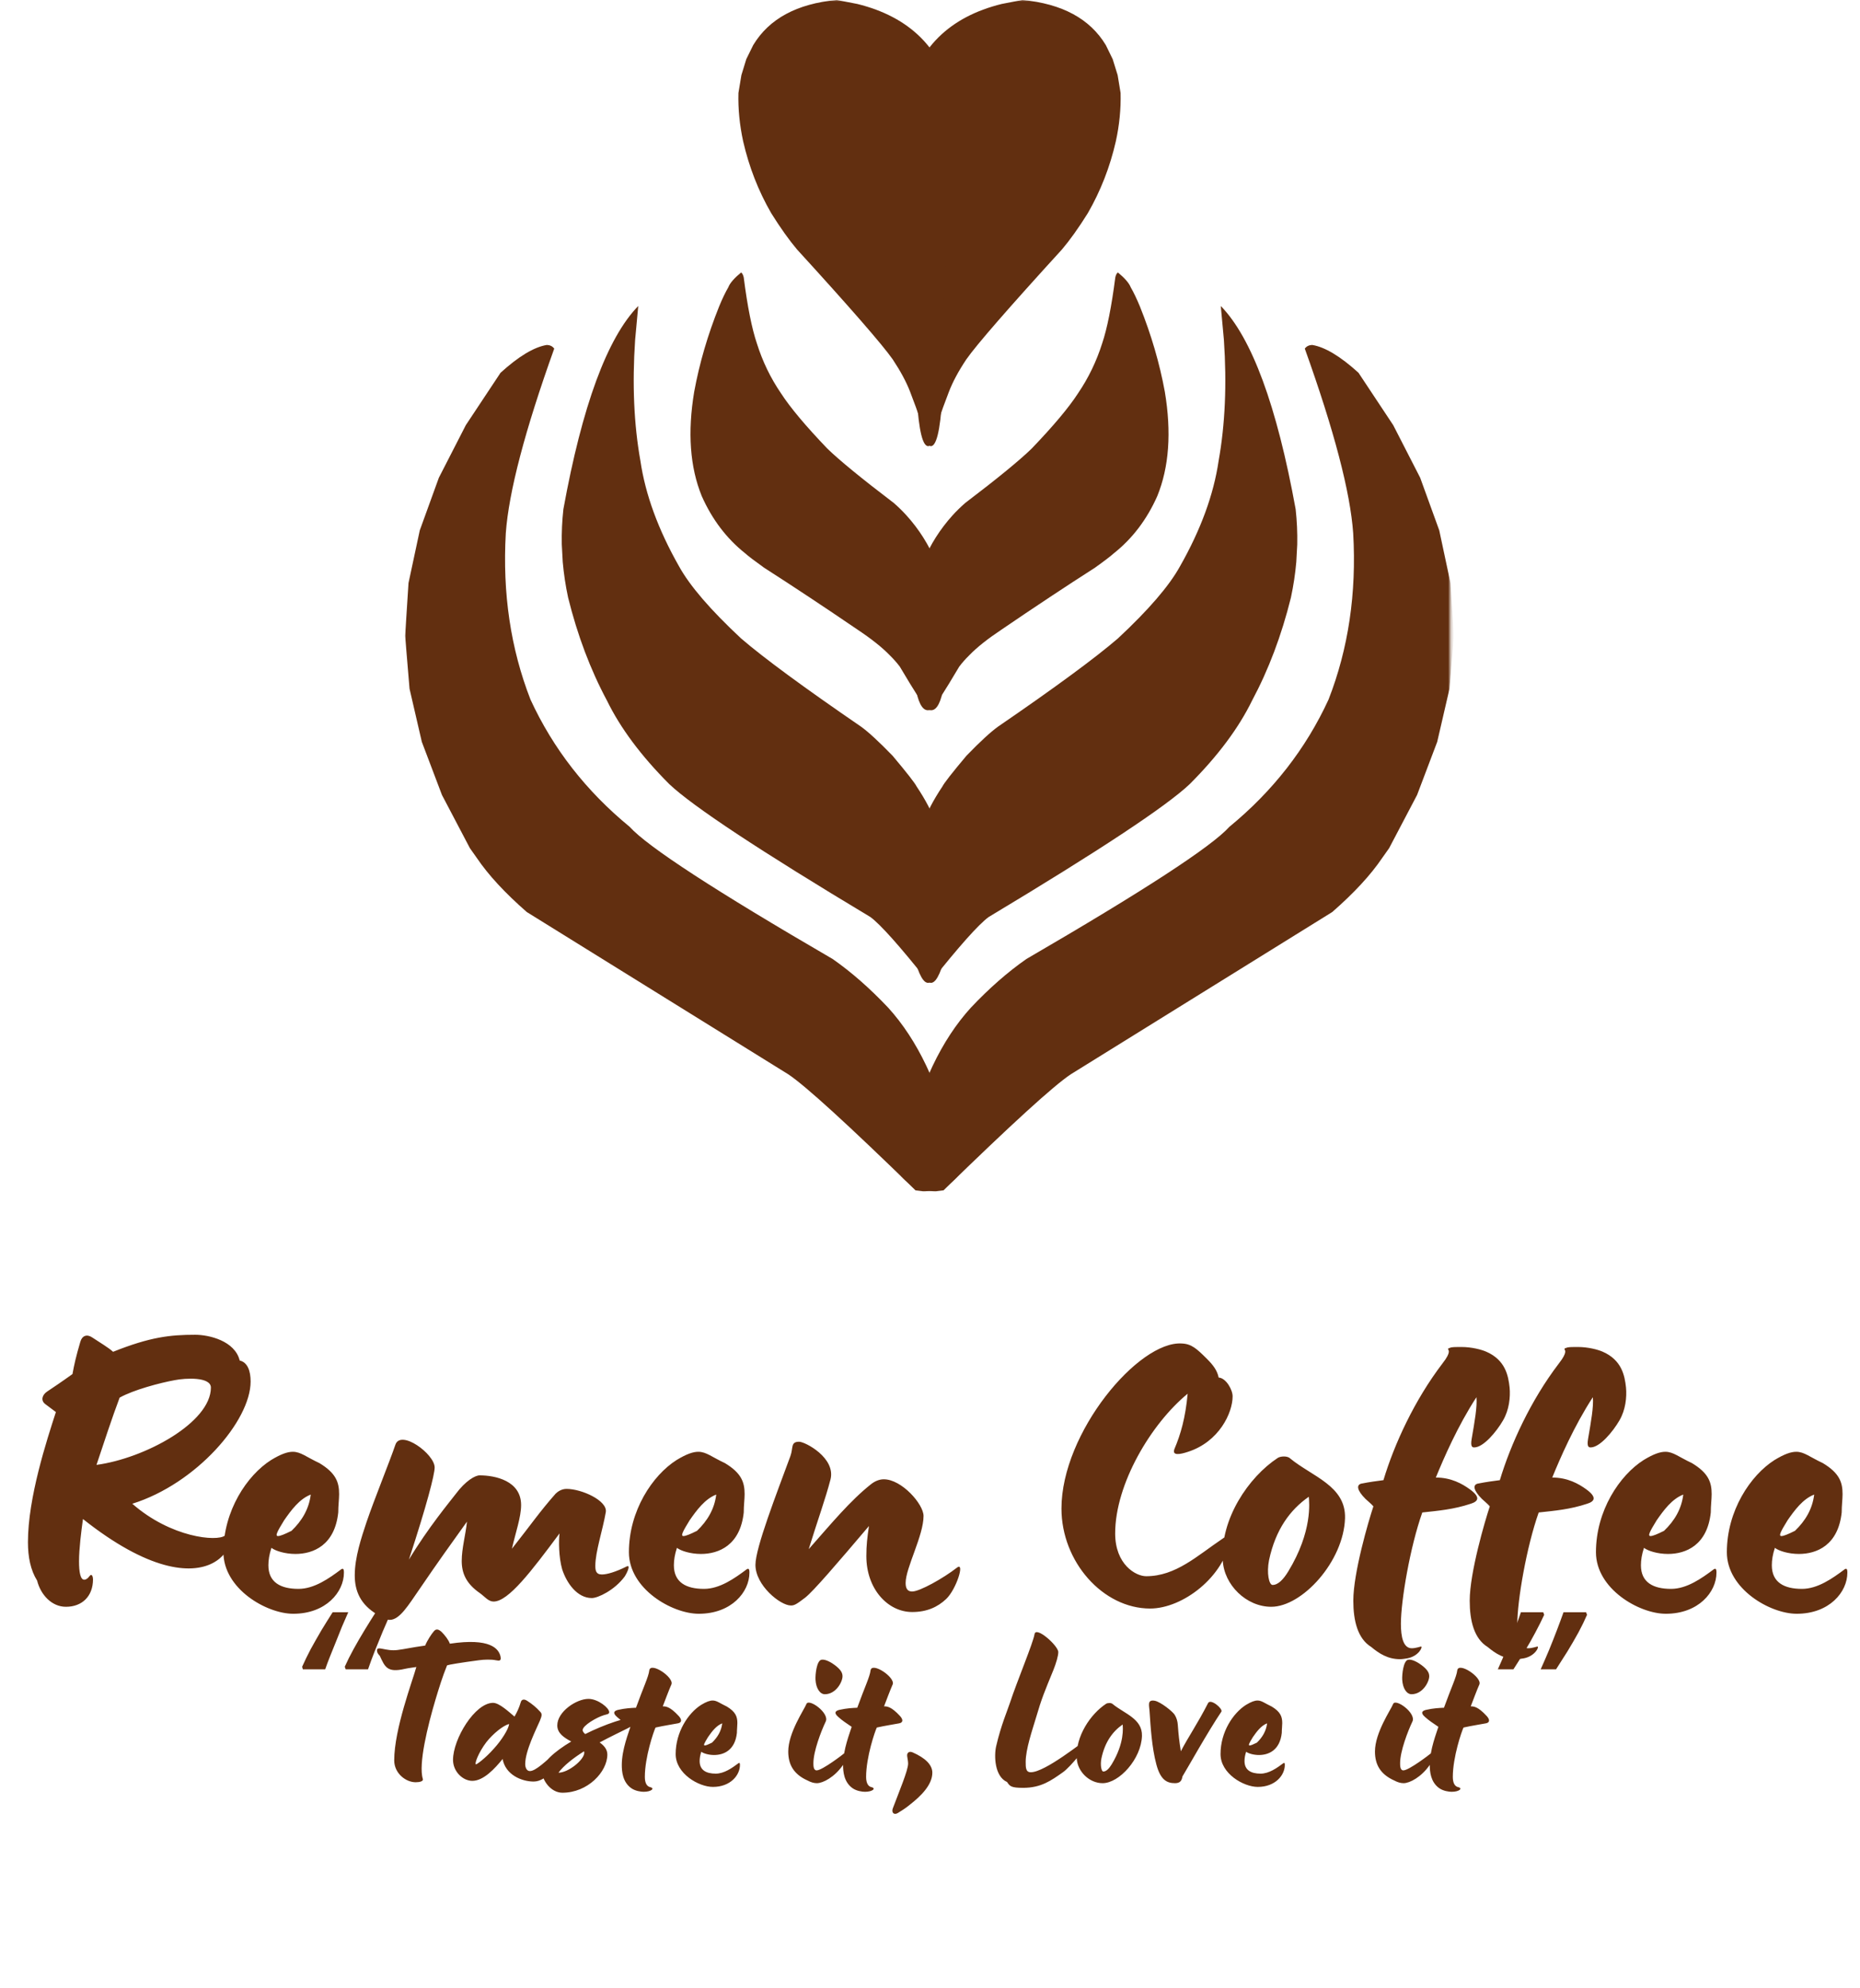 <svg width="639" height="683" viewBox="0 0 639 683" fill="none" xmlns="http://www.w3.org/2000/svg">
<path d="M22.65 552C17.7 552 13.95 547.8 12.75 543C10.5 539.4 9.6 534.9 9.6 529.8C9.6 514.5 16.05 494.85 19.2 485.1L15.6 482.4C13.95 481.2 14.4 479.25 16.2 478.05C21.6 474.45 23.4 473.1 24.9 472.05C25.5 468.75 26.1 466.05 27.6 460.95C28.2 458.85 29.85 458.25 31.65 459.45C34.35 461.25 37.2 462.9 38.85 464.4C51.6 459.3 58.5 458.55 67.05 458.55C71.85 458.55 80.7 460.65 82.35 467.4C85.05 468 86.1 471 86.1 474.6C86.1 488.1 67.5 509.7 45.45 516.6C58.8 528.3 74.55 529.65 77.25 527.55C79.35 525.75 80.55 533.1 73.05 537C65.55 540.9 51 539.7 28.5 521.85C27.9 526.2 27.15 532.05 27.15 536.4C27.15 540 27.6 542.7 28.95 542.7C29.55 542.7 30.15 542.25 30.6 541.65C31.65 540.15 31.95 541.95 31.95 542.55C31.95 548.4 28.2 552 22.65 552ZM33.15 503.25C49.8 501 72.45 488.7 72.45 476.7C72.45 472.95 63.75 473.4 60 474.15C55.05 475.05 45.9 477.45 41.1 480.15C38.55 486.9 35.7 495.6 33.15 503.25ZM100.754 554.4C91.604 554.4 76.754 545.85 76.754 533.25C76.754 519 84.854 506.85 93.104 501.6C96.554 499.5 98.804 498.75 100.604 498.75C103.304 498.75 105.254 500.55 109.754 502.65C115.454 506.1 116.504 509.25 116.504 513.3C116.504 515.1 116.204 517.2 116.204 519.6C115.004 530.85 107.654 533.85 101.504 533.85C97.904 533.85 94.604 532.8 93.254 531.75C92.504 534 92.204 535.95 92.204 537.75C92.204 543.6 96.404 545.85 102.554 545.85C107.954 545.85 113.054 542.25 117.254 539.1C118.154 538.5 118.154 539.7 118.154 540.3C118.154 546.9 112.004 554.4 100.754 554.4ZM95.504 527.7C96.254 527.7 97.754 527.1 100.154 525.9C103.754 522.45 106.154 518.4 106.754 513.45C102.854 514.95 100.004 518.85 97.604 522.3C95.204 526.2 94.454 527.7 95.504 527.7ZM133.875 556.5C132.825 556.5 131.475 555.75 129.675 554.7C123.825 551.25 121.875 546.6 121.875 541.2C121.875 535.05 124.125 528.3 125.925 522.9C128.625 514.95 133.725 502.5 135.825 496.35C137.625 490.95 149.325 499.5 149.325 504.15C149.325 506.55 146.625 517.05 140.475 535.8C147.075 524.85 154.575 515.85 156.525 513.3C159.975 508.65 163.275 506.85 164.775 506.85C170.025 506.85 179.025 508.65 179.025 517.05C179.025 521.25 177.075 526.65 175.875 532.05C182.625 523.5 185.325 519.45 190.875 513.15C191.625 512.4 192.975 511.5 194.625 511.5C199.875 511.5 208.725 515.55 208.125 519.45C207.075 525.6 204.525 533.1 204.525 537.9C204.525 539.4 204.675 540.9 206.775 540.9C208.575 540.9 211.575 540 215.175 538.2C216.825 537.3 215.475 540.3 214.575 541.65C211.125 546.3 205.425 549 203.325 549C198.225 549 194.625 543.75 193.125 539.1C191.925 534.9 191.925 529.2 192.225 526.8C182.625 539.7 174.675 550.2 169.575 550.2C167.775 550.2 166.575 548.55 164.925 547.35C160.125 544.05 158.625 540.45 158.625 536.25C158.625 531.9 159.975 527.25 160.425 522.75C154.725 530.7 150.825 536.1 144.075 546C140.325 551.4 137.325 556.5 133.875 556.5ZM240.061 554.4C230.911 554.4 216.061 545.85 216.061 533.25C216.061 519 224.161 506.85 232.411 501.6C235.861 499.5 238.111 498.75 239.911 498.75C242.611 498.75 244.561 500.55 249.061 502.65C254.761 506.1 255.811 509.25 255.811 513.3C255.811 515.1 255.511 517.2 255.511 519.6C254.311 530.85 246.961 533.85 240.811 533.85C237.211 533.85 233.911 532.8 232.561 531.75C231.811 534 231.511 535.95 231.511 537.75C231.511 543.6 235.711 545.85 241.861 545.85C247.261 545.85 252.361 542.25 256.561 539.1C257.461 538.5 257.461 539.7 257.461 540.3C257.461 546.9 251.311 554.4 240.061 554.4ZM234.811 527.7C235.561 527.7 237.061 527.1 239.461 525.9C243.061 522.45 245.461 518.4 246.061 513.45C242.161 514.95 239.311 518.85 236.911 522.3C234.511 526.2 233.761 527.7 234.811 527.7ZM313.382 553.8C304.982 553.8 297.632 545.85 297.632 534.6C297.632 530.85 297.932 528.3 298.532 524.25C287.582 537.15 279.482 546.6 276.632 548.85C273.332 551.4 272.732 551.55 271.682 551.55C268.082 551.55 259.532 544.65 259.532 537.6C259.532 531.75 266.732 513.3 271.532 500.25C272.582 497.4 271.532 495.3 274.532 495.3C276.632 495.3 287.132 500.85 285.332 508.2C283.532 515.1 280.982 522 277.832 532.2C285.782 523.2 292.082 515.55 299.282 509.85C300.632 508.8 302.132 508.2 303.632 508.2C309.782 508.2 317.282 516.75 317.282 520.8C317.282 527.55 311.132 538.65 311.132 543.75C311.132 544.95 311.282 546.75 313.382 546.75C315.932 546.75 324.032 542.25 328.832 538.5C331.532 536.55 328.532 546 325.082 549.3C322.082 552.15 318.332 553.8 313.382 553.8ZM395.114 552.6C378.914 552.6 364.664 536.55 364.664 518.25C364.664 492.15 391.214 460.5 406.064 461.55C409.364 461.7 411.164 463.35 414.764 466.95C416.714 468.9 418.214 470.85 418.664 473.25C421.214 473.4 423.464 477.45 423.464 479.7C423.464 485.4 418.814 495.3 408.164 498.75C405.464 499.65 402.464 500.25 403.514 497.7C405.614 492.75 407.264 487.05 408.014 478.8C395.414 489.15 383.114 509.85 383.114 526.8C383.114 537.45 390.164 541.5 393.764 541.5C403.964 541.5 411.314 534.45 420.014 528.6C421.664 527.4 423.014 526.8 422.714 528.6C420.614 541.65 406.364 552.6 395.114 552.6ZM436.732 552C428.182 552 420.532 544.5 420.082 536.1C419.182 521.85 428.932 507.45 438.982 500.85C439.882 500.25 442.282 500.1 443.182 501C450.832 507.3 462.382 510.45 462.082 521.55C461.632 536.4 447.382 552 436.732 552ZM435.982 535.95C435.082 540.45 435.982 544.5 437.182 544.5C439.132 544.5 440.932 542.55 442.582 539.85C450.982 526.05 449.782 516 449.632 514.2C443.182 518.7 438.232 525.45 435.982 535.95ZM480.977 570C476.777 570 473.777 568.05 471.077 565.8C466.427 562.95 464.927 556.8 464.927 549.9C464.927 540.3 470.177 522.45 471.827 517.5C471.077 516.6 469.727 515.55 469.127 514.95C466.127 511.95 465.977 510.15 467.627 509.7C470.627 509.1 473.027 508.8 475.277 508.5C479.027 496.05 485.927 481.05 495.527 468.45C498.827 464.25 497.477 463.8 497.477 463.5C497.477 463.2 497.627 463.2 498.527 462.9C499.427 462.75 500.177 462.75 502.127 462.75C505.577 462.75 509.027 463.65 510.677 464.4C517.127 467.25 518.177 472.5 518.627 476.7C518.927 480 518.477 484.35 516.377 487.95C514.127 491.85 509.627 497.25 506.477 497.25C505.877 497.25 505.127 497.1 505.577 494.4C506.627 488.25 507.527 483.3 507.227 480C500.777 489.9 495.977 501 493.277 507.6C498.527 507.6 502.277 509.7 504.977 511.65C508.877 514.5 507.677 515.85 505.277 516.6C499.427 518.55 494.177 519 488.627 519.6C484.427 531.45 481.277 549.9 481.277 557.85C481.277 562.2 482.027 566.25 485.027 566.25C486.377 566.25 488.027 565.65 488.177 565.65C488.927 565.65 487.427 568.95 483.527 569.7C482.627 569.85 481.727 570 480.977 570ZM520.968 570C516.768 570 513.768 568.05 511.068 565.8C506.418 562.95 504.918 556.8 504.918 549.9C504.918 540.3 510.168 522.45 511.818 517.5C511.068 516.6 509.718 515.55 509.118 514.95C506.118 511.95 505.968 510.15 507.618 509.7C510.618 509.1 513.018 508.8 515.268 508.5C519.018 496.05 525.918 481.05 535.518 468.45C538.818 464.25 537.468 463.8 537.468 463.5C537.468 463.2 537.618 463.2 538.518 462.9C539.418 462.75 540.168 462.75 542.118 462.75C545.568 462.75 549.018 463.65 550.668 464.4C557.118 467.25 558.168 472.5 558.618 476.7C558.918 480 558.468 484.35 556.368 487.95C554.118 491.85 549.618 497.25 546.468 497.25C545.868 497.25 545.118 497.1 545.568 494.4C546.618 488.25 547.518 483.3 547.218 480C540.768 489.9 535.968 501 533.268 507.6C538.518 507.6 542.268 509.7 544.968 511.65C548.868 514.5 547.668 515.85 545.268 516.6C539.418 518.55 534.168 519 528.618 519.6C524.418 531.45 521.268 549.9 521.268 557.85C521.268 562.2 522.018 566.25 525.018 566.25C526.368 566.25 528.018 565.65 528.168 565.65C528.918 565.65 527.418 568.95 523.518 569.7C522.618 569.85 521.718 570 520.968 570ZM572.288 554.4C563.138 554.4 548.287 545.85 548.287 533.25C548.287 519 556.388 506.85 564.638 501.6C568.088 499.5 570.338 498.75 572.138 498.75C574.838 498.75 576.788 500.55 581.288 502.65C586.987 506.1 588.037 509.25 588.037 513.3C588.037 515.1 587.738 517.2 587.738 519.6C586.538 530.85 579.188 533.85 573.038 533.85C569.438 533.85 566.138 532.8 564.788 531.75C564.038 534 563.738 535.95 563.738 537.75C563.738 543.6 567.938 545.85 574.088 545.85C579.488 545.85 584.588 542.25 588.788 539.1C589.688 538.5 589.688 539.7 589.688 540.3C589.688 546.9 583.538 554.4 572.288 554.4ZM567.038 527.7C567.788 527.7 569.288 527.1 571.688 525.9C575.288 522.45 577.688 518.4 578.288 513.45C574.388 514.95 571.538 518.85 569.138 522.3C566.738 526.2 565.988 527.7 567.038 527.7ZM617.258 554.4C608.108 554.4 593.258 545.85 593.258 533.25C593.258 519 601.358 506.85 609.608 501.6C613.058 499.5 615.308 498.75 617.108 498.75C619.808 498.75 621.758 500.55 626.258 502.65C631.958 506.1 633.008 509.25 633.008 513.3C633.008 515.1 632.708 517.2 632.708 519.6C631.508 530.85 624.158 533.85 618.008 533.85C614.408 533.85 611.108 532.8 609.758 531.75C609.008 534 608.708 535.95 608.708 537.75C608.708 543.6 612.908 545.85 619.058 545.85C624.458 545.85 629.558 542.25 633.758 539.1C634.658 538.5 634.658 539.7 634.658 540.3C634.658 546.9 628.508 554.4 617.258 554.4ZM612.008 527.7C612.758 527.7 614.258 527.1 616.658 525.9C620.258 522.45 622.658 518.4 623.258 513.45C619.358 514.95 616.508 518.85 614.108 522.3C611.708 526.2 610.958 527.7 612.008 527.7Z" fill="#622F10"/>
<path d="M118.44 572.6C119.293 570.68 120.307 568.653 121.48 566.52C122.653 564.387 123.907 562.227 125.24 560.04C126.573 557.853 127.853 555.8 129.08 553.88H134.36C133.453 555.96 132.493 558.173 131.48 560.52C130.52 562.867 129.587 565.16 128.68 567.4C127.827 569.587 127.08 571.613 126.44 573.48H118.76L118.44 572.6ZM103.8 572.6C104.653 570.68 105.64 568.653 106.76 566.52C107.933 564.387 109.16 562.227 110.44 560.04C111.773 557.853 113.053 555.8 114.28 553.88H119.64C118.947 555.48 118.227 557.133 117.48 558.84C116.787 560.547 116.093 562.28 115.4 564.04C114.707 565.747 114.04 567.4 113.4 569C112.76 570.6 112.2 572.093 111.72 573.48H104.04L103.8 572.6ZM142.792 612.28C139.432 612.28 135.432 609.24 135.432 604.76C135.432 593.96 141.832 577.16 143.032 572.68C142.232 572.84 140.552 573 139.112 573.32C132.952 574.76 132.232 572.6 130.472 568.84C129.912 568.28 129.512 567.72 129.512 567C129.512 565.24 132.552 567.4 136.632 566.84C139.192 566.52 140.952 566.04 146.072 565.32C146.712 563.64 148.312 561.24 149.032 560.44C149.752 559.56 150.552 559.56 151.752 560.68C152.792 561.72 154.072 563.32 154.552 564.68C168.472 562.6 171.272 566.44 171.912 568.92C172.312 570.68 171.592 570.6 170.312 570.36C168.792 570.04 166.232 570.12 164.552 570.36C158.472 571.16 154.152 571.88 153.592 572.12C151.992 576.04 150.792 579.96 149.592 583.96C146.952 592.84 143.672 606.12 145.272 611.16C145.512 611.96 144.152 612.28 142.792 612.28ZM183.315 612.04C179.235 612.04 173.635 609.72 172.675 604.28C170.035 607.56 166.115 611.8 162.275 611.8C158.995 611.8 155.635 608.6 155.635 604.6C155.635 597.4 163.155 585 169.395 585C171.555 585 174.915 588.2 176.755 589.72C177.635 588.2 178.355 586.68 178.915 584.76C179.155 583.88 179.955 583.56 181.075 584.28C182.835 585.4 184.275 586.6 185.635 588.12C186.195 588.76 186.275 589.24 185.475 591.16C184.275 593.96 180.435 601.48 180.435 606.04C180.435 607.16 180.915 608.44 182.035 608.44C184.115 608.44 187.875 604.68 190.915 602.04C191.235 601.72 191.555 602.44 191.555 603.16V603.4C191.555 606.28 187.875 612.04 183.315 612.04ZM163.475 606.12C163.715 606.28 166.835 603.96 169.715 600.68C172.275 597.88 174.675 594.12 174.915 592.28C172.995 592.68 169.395 595.56 167.075 598.52C164.355 602.12 162.995 605.88 163.475 606.12ZM193.212 615.88C189.212 615.88 186.172 611.56 186.172 608.36C186.172 605.56 190.492 601.72 196.252 598.28C193.852 597 191.452 595.48 191.452 592.76C191.452 588.04 198.012 583.64 202.172 583.64C205.452 583.64 209.292 586.76 209.292 588.2C209.292 588.92 208.492 588.92 207.452 589.24C205.052 589.96 200.172 592.76 200.172 594.36C200.172 594.84 200.492 595.24 201.052 595.72C207.772 592.36 215.292 589.8 220.172 589.48C221.692 589.4 220.252 591.48 215.372 593.88C213.292 594.92 209.772 596.6 206.012 598.6C207.452 599.64 208.652 600.92 208.652 602.76C208.652 608.68 201.932 615.88 193.212 615.88ZM191.852 609C195.292 609 200.732 604.52 200.732 602.12L200.652 601.64C196.972 603.96 193.692 606.52 191.852 609ZM221.135 615.56C220.255 615.56 218.255 615.32 216.815 614.28C213.935 612.2 213.615 608.68 213.615 606.36C213.615 601 216.015 595.16 216.575 593.24C214.895 592.12 213.135 590.92 212.015 589.88C211.375 589.32 209.935 587.96 212.415 587.4C214.895 586.84 216.815 586.76 218.495 586.68C220.975 579.8 222.815 576.04 223.055 573.88C223.455 570.76 231.695 576.28 230.655 578.68C229.775 580.68 228.495 584.12 227.695 586.2C228.735 586.2 230.175 586.28 233.135 589.48C234.335 590.76 234.255 591.8 232.895 592.04C230.815 592.44 228.095 592.84 225.215 593.48C224.575 594.76 221.535 603.64 221.535 610.44C221.535 612.6 222.255 613.72 223.375 613.96C225.055 614.36 223.775 615.56 221.135 615.56ZM244.923 613.88C240.043 613.88 232.123 609.32 232.123 602.6C232.123 595 236.443 588.52 240.843 585.72C242.683 584.6 243.883 584.2 244.843 584.2C246.283 584.2 247.323 585.16 249.723 586.28C252.763 588.12 253.323 589.8 253.323 591.96C253.323 592.92 253.163 594.04 253.163 595.32C252.523 601.32 248.603 602.92 245.323 602.92C243.403 602.92 241.643 602.36 240.923 601.8C240.523 603 240.363 604.04 240.363 605C240.363 608.12 242.603 609.32 245.883 609.32C248.763 609.32 251.483 607.4 253.723 605.72C254.203 605.4 254.203 606.04 254.203 606.36C254.203 609.88 250.923 613.88 244.923 613.88ZM242.123 599.64C242.523 599.64 243.323 599.32 244.603 598.68C246.523 596.84 247.803 594.68 248.123 592.04C246.043 592.84 244.523 594.92 243.243 596.76C241.963 598.84 241.563 599.64 242.123 599.64ZM280.643 612.6C279.603 612.6 278.563 612.28 277.523 611.72C272.643 609.56 270.803 606.2 270.803 601.72C270.803 595.24 276.243 587.4 277.043 585.4C277.843 583.32 285.043 588.52 283.683 591.4C282.083 594.76 279.443 601.64 279.443 605.72C279.443 606.6 279.443 608.2 280.562 608.2C282.483 608.2 289.763 602.6 290.003 602.36C290.803 601.56 290.803 603.08 290.803 603.56C290.803 604.44 290.083 605.64 289.603 606.36C286.723 610.52 282.723 612.6 280.643 612.6ZM280.163 577C280.083 575.16 280.562 570.6 282.163 570.2C283.523 569.88 285.763 571.24 286.803 572.04C289.043 573.72 289.443 574.84 289.443 575.88C289.443 577.8 287.203 582.04 283.363 582.04C281.763 582.04 280.323 580.12 280.163 577ZM297.151 615.56C296.271 615.56 294.271 615.32 292.831 614.28C289.951 612.2 289.631 608.68 289.631 606.36C289.631 601 292.031 595.16 292.591 593.24C290.911 592.12 289.151 590.92 288.031 589.88C287.391 589.32 285.951 587.96 288.431 587.4C290.911 586.84 292.831 586.76 294.511 586.68C296.991 579.8 298.831 576.04 299.071 573.88C299.471 570.76 307.711 576.28 306.671 578.68C305.791 580.68 304.511 584.12 303.711 586.2C304.751 586.2 306.191 586.28 309.151 589.48C310.351 590.76 310.271 591.8 308.911 592.04C306.831 592.44 304.111 592.84 301.231 593.48C300.591 594.76 297.551 603.64 297.551 610.44C297.551 612.6 298.271 613.72 299.391 613.96C301.071 614.36 299.791 615.56 297.151 615.56ZM308.459 622.84C307.179 623.64 306.219 622.76 306.699 621.32C308.859 615.56 311.979 608.2 311.979 605.88C311.979 605.24 311.819 604.28 311.659 603.32C311.499 602.12 312.379 601.48 313.579 602.04C317.739 603.88 320.299 606.2 320.299 609C320.299 613.08 316.539 616.92 312.619 619.96C311.179 621.16 309.899 621.96 308.459 622.84ZM351.494 614.2C347.334 614.2 346.934 613.64 345.974 612.2C341.654 610.28 341.494 603.16 342.214 599.96C343.894 592.68 346.134 587.56 346.934 585.08C349.494 577.32 354.934 564.44 355.414 561.4C355.894 558.52 363.574 565.4 363.574 567.56C363.574 568.84 362.854 571.32 361.894 573.72C358.854 581.16 357.894 583.32 355.814 590.44C354.614 594.44 352.374 601 352.374 605.24C352.374 607.24 352.374 608.84 354.134 608.84C359.094 608.84 372.134 598.2 373.414 597.56C373.734 597.4 373.894 597.88 373.894 598.2C373.894 599.4 367.894 606.92 365.174 608.84C361.094 611.72 357.654 614.2 351.494 614.2ZM378.799 612.6C374.239 612.6 370.159 608.6 369.919 604.12C369.439 596.52 374.639 588.84 379.999 585.32C380.479 585 381.759 584.92 382.239 585.4C386.319 588.76 392.479 590.44 392.319 596.36C392.079 604.28 384.479 612.6 378.799 612.6ZM378.399 604.04C377.919 606.44 378.399 608.6 379.039 608.6C380.079 608.6 381.039 607.56 381.919 606.12C386.399 598.76 385.759 593.4 385.679 592.44C382.239 594.84 379.599 598.44 378.399 604.04ZM403.676 612.6C400.956 612.6 398.716 611.56 397.276 606.2C395.676 600.28 395.276 592.92 394.956 588.28C394.876 586.04 393.916 583.8 396.716 584.28C398.796 584.68 403.036 588.12 403.596 589.16C404.236 590.2 404.556 591.4 404.636 592.6C404.876 595.96 405.116 598.12 405.676 601.64C408.236 596.68 411.356 592.28 415.036 585.08C415.916 583.4 420.236 587.08 419.596 588.04C414.956 594.92 407.676 607.96 406.236 610.28C405.996 611.56 405.596 612.6 403.676 612.6ZM432.111 613.88C427.231 613.88 419.311 609.32 419.311 602.6C419.311 595 423.631 588.52 428.031 585.72C429.871 584.6 431.071 584.2 432.031 584.2C433.471 584.2 434.511 585.16 436.911 586.28C439.951 588.12 440.511 589.8 440.511 591.96C440.511 592.92 440.351 594.04 440.351 595.32C439.711 601.32 435.791 602.92 432.511 602.92C430.591 602.92 428.831 602.36 428.111 601.8C427.711 603 427.551 604.04 427.551 605C427.551 608.12 429.791 609.32 433.071 609.32C435.951 609.32 438.671 607.4 440.911 605.72C441.391 605.4 441.391 606.04 441.391 606.36C441.391 609.88 438.111 613.88 432.111 613.88ZM429.311 599.64C429.711 599.64 430.511 599.32 431.791 598.68C433.711 596.84 434.991 594.68 435.311 592.04C433.231 592.84 431.711 594.92 430.431 596.76C429.151 598.84 428.751 599.64 429.311 599.64ZM482.205 612.6C481.165 612.6 480.125 612.28 479.085 611.72C474.205 609.56 472.365 606.2 472.365 601.72C472.365 595.24 477.805 587.4 478.605 585.4C479.405 583.32 486.605 588.52 485.245 591.4C483.645 594.76 481.005 601.64 481.005 605.72C481.005 606.6 481.005 608.2 482.125 608.2C484.045 608.2 491.325 602.6 491.565 602.36C492.365 601.56 492.365 603.08 492.365 603.56C492.365 604.44 491.645 605.64 491.165 606.36C488.285 610.52 484.285 612.6 482.205 612.6ZM481.725 577C481.645 575.16 482.125 570.6 483.725 570.2C485.085 569.88 487.325 571.24 488.365 572.04C490.605 573.72 491.005 574.84 491.005 575.88C491.005 577.8 488.765 582.04 484.925 582.04C483.325 582.04 481.885 580.12 481.725 577ZM498.713 615.56C497.833 615.56 495.833 615.32 494.393 614.28C491.513 612.2 491.193 608.68 491.193 606.36C491.193 601 493.593 595.16 494.153 593.24C492.473 592.12 490.713 590.92 489.593 589.88C488.953 589.32 487.513 587.96 489.993 587.4C492.473 586.84 494.393 586.76 496.073 586.68C498.553 579.8 500.393 576.04 500.633 573.88C501.033 570.76 509.273 576.28 508.233 578.68C507.353 580.68 506.073 584.12 505.273 586.2C506.313 586.2 507.753 586.28 510.713 589.48C511.913 590.76 511.833 591.8 510.473 592.04C508.393 592.44 505.673 592.84 502.793 593.48C502.153 594.76 499.113 603.64 499.113 610.44C499.113 612.6 499.833 613.72 500.953 613.96C502.633 614.36 501.353 615.56 498.713 615.56ZM529.301 573.48C530.261 571.347 531.221 569.133 532.181 566.84C533.141 564.493 534.048 562.2 534.901 559.96C535.755 557.72 536.501 555.693 537.141 553.88H544.901L545.221 554.76C544.421 556.627 543.435 558.653 542.261 560.84C541.088 562.973 539.835 565.133 538.501 567.32C537.168 569.453 535.861 571.507 534.581 573.48H529.301ZM514.581 573.48C515.541 571.347 516.501 569.133 517.461 566.84C518.475 564.493 519.408 562.2 520.261 559.96C521.168 557.72 521.915 555.693 522.501 553.88H530.181L530.501 554.76C529.648 556.627 528.635 558.653 527.461 560.84C526.341 562.973 525.115 565.133 523.781 567.32C522.501 569.453 521.221 571.507 519.941 573.48H514.581Z" fill="#622F10"/>
<mask id="mask0_111_2" style="mask-type:luminance" maskUnits="userSpaceOnUse" x="307" y="0" width="81" height="156">
<path d="M307.614 0H387.72V155.083H307.614V0Z" fill="white"/>
</mask>
<g mask="url(#mask0_111_2)">
<path d="M351.243 -0.015L344.136 1.359C326.091 5.815 315.154 16.659 311.354 33.907L315.184 116.357C314.707 124.136 314.633 130.902 314.96 136.672C315.661 148.135 317.032 153.663 319.088 153.255L319.952 152.757C321.129 148.029 323.141 141.973 326.002 134.587C327.313 131.174 329.31 127.458 331.992 123.441C335.523 118.396 346.49 105.8 364.862 85.667C367.589 82.45 370.539 78.312 373.698 73.267C378.109 65.625 381.327 57.378 383.339 48.573C384.576 42.939 385.112 37.396 384.978 31.944L383.965 25.812L382.266 20.329L379.897 15.481C374.443 6.449 364.892 1.284 351.243 -0.015Z" fill="#622F10"/>
</g>
<mask id="mask1_111_2" style="mask-type:luminance" maskUnits="userSpaceOnUse" x="250" y="0" width="81" height="156">
<path d="M250.396 0H330.501V155.083H250.396V0Z" fill="white"/>
</mask>
<g mask="url(#mask1_111_2)">
<path d="M287.424 -0.015L294.532 1.359C312.576 5.815 323.498 16.659 327.313 33.907L323.483 116.357C323.945 124.136 324.02 130.902 323.707 136.672C323.007 148.135 321.636 153.663 319.579 153.255L318.7 152.757C317.538 148.029 315.527 141.973 312.666 134.587C311.354 131.174 309.343 127.458 306.676 123.441C303.129 118.396 292.177 105.8 273.79 85.667C271.078 82.45 268.128 78.312 264.969 73.267C260.544 65.625 257.34 57.378 255.313 48.573C254.092 42.939 253.54 37.396 253.689 31.944L254.703 25.812L256.386 20.329L258.77 15.481C264.224 6.449 273.76 1.284 287.424 -0.015Z" fill="#622F10"/>
</g>
<path d="M384.069 93.612L383.935 93.702C383.592 93.989 383.324 94.533 383.16 95.318C381.864 105.347 380.359 112.914 378.63 118.019C376.678 124.181 373.922 129.875 370.36 135.116C367.172 140.04 361.867 146.353 354.447 154.086C350.334 158.104 342.72 164.341 331.589 172.799C330.055 174.144 328.594 175.563 327.223 177.074C322.977 181.786 319.624 187.057 317.195 192.902C315.124 197.826 313.381 204.924 311.98 214.183C312.621 222.867 313.694 231.22 315.199 239.24C316.361 243.348 318 244.798 320.146 243.589C321.233 242.623 324.363 237.76 329.533 229.03C330.561 227.655 331.738 226.341 333.05 225.057C335.627 222.384 339.308 219.469 344.076 216.297C355.341 208.61 366.054 201.511 376.216 195.001C379.465 192.676 381.625 191.014 382.698 190.048C389.061 184.988 394.022 178.448 397.584 170.428C401.637 160.475 402.501 148.528 400.176 134.587C398.388 124.846 395.542 115.074 391.609 105.271C390.521 102.659 389.478 100.453 388.45 98.686C387.898 97.267 386.438 95.575 384.069 93.612Z" fill="#622F10"/>
<path d="M254.598 93.612L254.732 93.702C255.075 93.989 255.328 94.533 255.507 95.318C256.789 105.347 258.309 112.914 260.037 118.019C261.974 124.181 264.731 129.875 268.307 135.116C271.495 140.04 276.8 146.353 284.206 154.086C288.333 158.104 295.947 164.341 307.063 172.799C308.613 174.144 310.058 175.563 311.429 177.074C315.69 181.786 319.028 187.057 321.472 192.902C323.543 197.826 325.286 204.924 326.687 214.183C326.046 222.867 324.973 231.22 323.468 239.24C322.306 243.348 320.667 244.798 318.522 243.589C317.434 242.623 314.305 237.76 309.134 229.03C308.106 227.655 306.929 226.341 305.618 225.057C303.025 222.384 299.359 219.469 294.591 216.297C283.312 208.61 272.598 201.511 262.451 195.001C259.203 192.676 257.027 191.014 255.954 190.048C249.607 184.988 244.645 178.448 241.084 170.428C237.031 160.475 236.166 148.528 238.491 134.587C240.279 124.846 243.125 115.074 247.059 105.271C248.131 102.659 249.189 100.453 250.218 98.686C250.754 97.267 252.229 95.575 254.598 93.612Z" fill="#622F10"/>
<path d="M419.398 105.12L420.471 116.78C421.499 131.99 420.888 145.84 418.653 158.33C416.954 169.884 412.544 181.952 405.391 194.548C401.666 201.3 394.559 209.546 384.069 219.318C376.306 226.009 362.567 236.128 342.824 249.661C340.276 251.504 336.67 254.827 332.021 259.629C327.059 265.535 324.318 269.054 323.766 270.187C322.217 272.498 320.846 274.793 319.669 277.059C318.477 279.34 317.493 281.59 316.674 283.81C315.869 286.046 315.243 288.266 314.811 290.456L309.626 303.596C312.874 328.622 316.257 339.859 319.803 337.292C329.518 325.058 336.134 317.642 339.635 315.044C377.632 292.238 400.668 277.014 408.729 269.371C418.385 259.705 425.537 250.129 430.156 240.659C435.833 230.057 440.274 218.276 443.492 205.302C444.371 201.209 444.982 197.131 445.34 193.068L445.668 186.997C445.742 182.949 445.563 178.931 445.116 174.929C438.649 139.36 430.067 116.086 419.398 105.12Z" fill="#622F10"/>
<path d="M219.269 105.12L218.196 116.78C217.168 131.99 217.779 145.84 220.014 158.33C221.713 169.884 226.123 181.952 233.276 194.548C237.001 201.3 244.108 209.546 254.583 219.318C262.347 226.009 276.1 236.128 295.843 249.661C298.391 251.504 301.982 254.827 306.646 259.629C311.608 265.535 314.349 269.054 314.901 270.187C316.45 272.498 317.821 274.793 318.998 277.059C320.176 279.34 321.174 281.59 321.979 283.81C322.798 286.046 323.424 288.266 323.856 290.456L329.041 303.596C325.793 328.622 322.396 339.859 318.864 337.292C309.149 325.058 302.533 317.642 299.032 315.044C261.02 292.238 237.999 277.014 229.923 269.371C220.268 259.705 213.13 250.129 208.511 240.659C202.834 230.057 198.394 218.276 195.175 205.302C194.296 201.209 193.685 197.131 193.327 193.068L193 186.997C192.925 182.949 193.104 178.931 193.551 174.929C200.018 139.36 208.6 116.086 219.269 105.12Z" fill="#622F10"/>
<mask id="mask2_111_2" style="mask-type:luminance" maskUnits="userSpaceOnUse" x="296" y="116" width="203" height="294">
<path d="M296.171 116.418H498.237V410H296.171V116.418Z" fill="white"/>
</mask>
<g mask="url(#mask2_111_2)">
<path d="M450.868 118.517L450.496 118.532C449.542 118.608 448.782 119.031 448.26 119.756C458.348 147.894 463.891 169.054 464.889 183.221C466.067 203.822 463.236 222.867 456.411 240.342C448.633 257.228 437.279 271.788 422.363 284.037C416.195 290.879 392.935 306.027 352.599 329.468C346.192 333.939 339.829 339.512 333.526 346.188C323.439 357.289 316.078 372.755 311.444 392.555L299.389 379.868C301.997 389.912 303.725 395.365 304.59 396.21C305.96 399.11 307.48 401.527 309.134 403.475C312.204 407.342 316.331 409.275 321.517 409.26L324.154 408.928C347.414 386.257 361.986 372.981 367.857 369.069L457.693 313.322C465.173 306.783 470.894 300.605 474.843 294.76L477.227 291.392L486.838 273.102L493.752 254.857L497.969 236.627L499.488 218.442L498.311 200.303L494.452 182.194L487.896 164.115L478.643 146.066L466.707 128.063C460.524 122.444 455.249 119.257 450.868 118.517Z" fill="#622F10"/>
</g>
<mask id="mask3_111_2" style="mask-type:luminance" maskUnits="userSpaceOnUse" x="139" y="116" width="203" height="294">
<path d="M139 116.418H341.945V410H139V116.418Z" fill="white"/>
</mask>
<g mask="url(#mask3_111_2)">
<path d="M187.799 118.517L188.172 118.532C189.125 118.608 189.87 119.031 190.407 119.756C180.319 147.894 174.776 169.054 173.763 183.221C172.601 203.822 175.432 222.867 182.256 240.342C190.034 257.228 201.389 271.788 216.304 284.037C222.473 290.879 245.733 306.027 286.068 329.468C292.475 333.939 298.823 339.512 305.141 346.188C315.214 357.289 322.575 372.755 327.224 392.555L339.278 379.868C336.67 389.912 334.927 395.365 334.063 396.21C332.692 399.11 331.187 401.527 329.533 403.475C326.464 407.342 322.336 409.275 317.151 409.26L314.513 408.928C291.254 386.257 276.681 372.981 270.81 369.069L180.975 313.322C173.495 306.783 167.773 300.605 163.824 294.76L161.44 291.392L151.829 273.102L144.916 254.857L140.699 236.627L139.179 218.442L140.341 200.303L144.215 182.194L150.771 164.115L160.025 146.066L171.96 128.063C178.144 122.444 183.419 119.257 187.799 118.517Z" fill="#622F10"/>
</g>
</svg>
